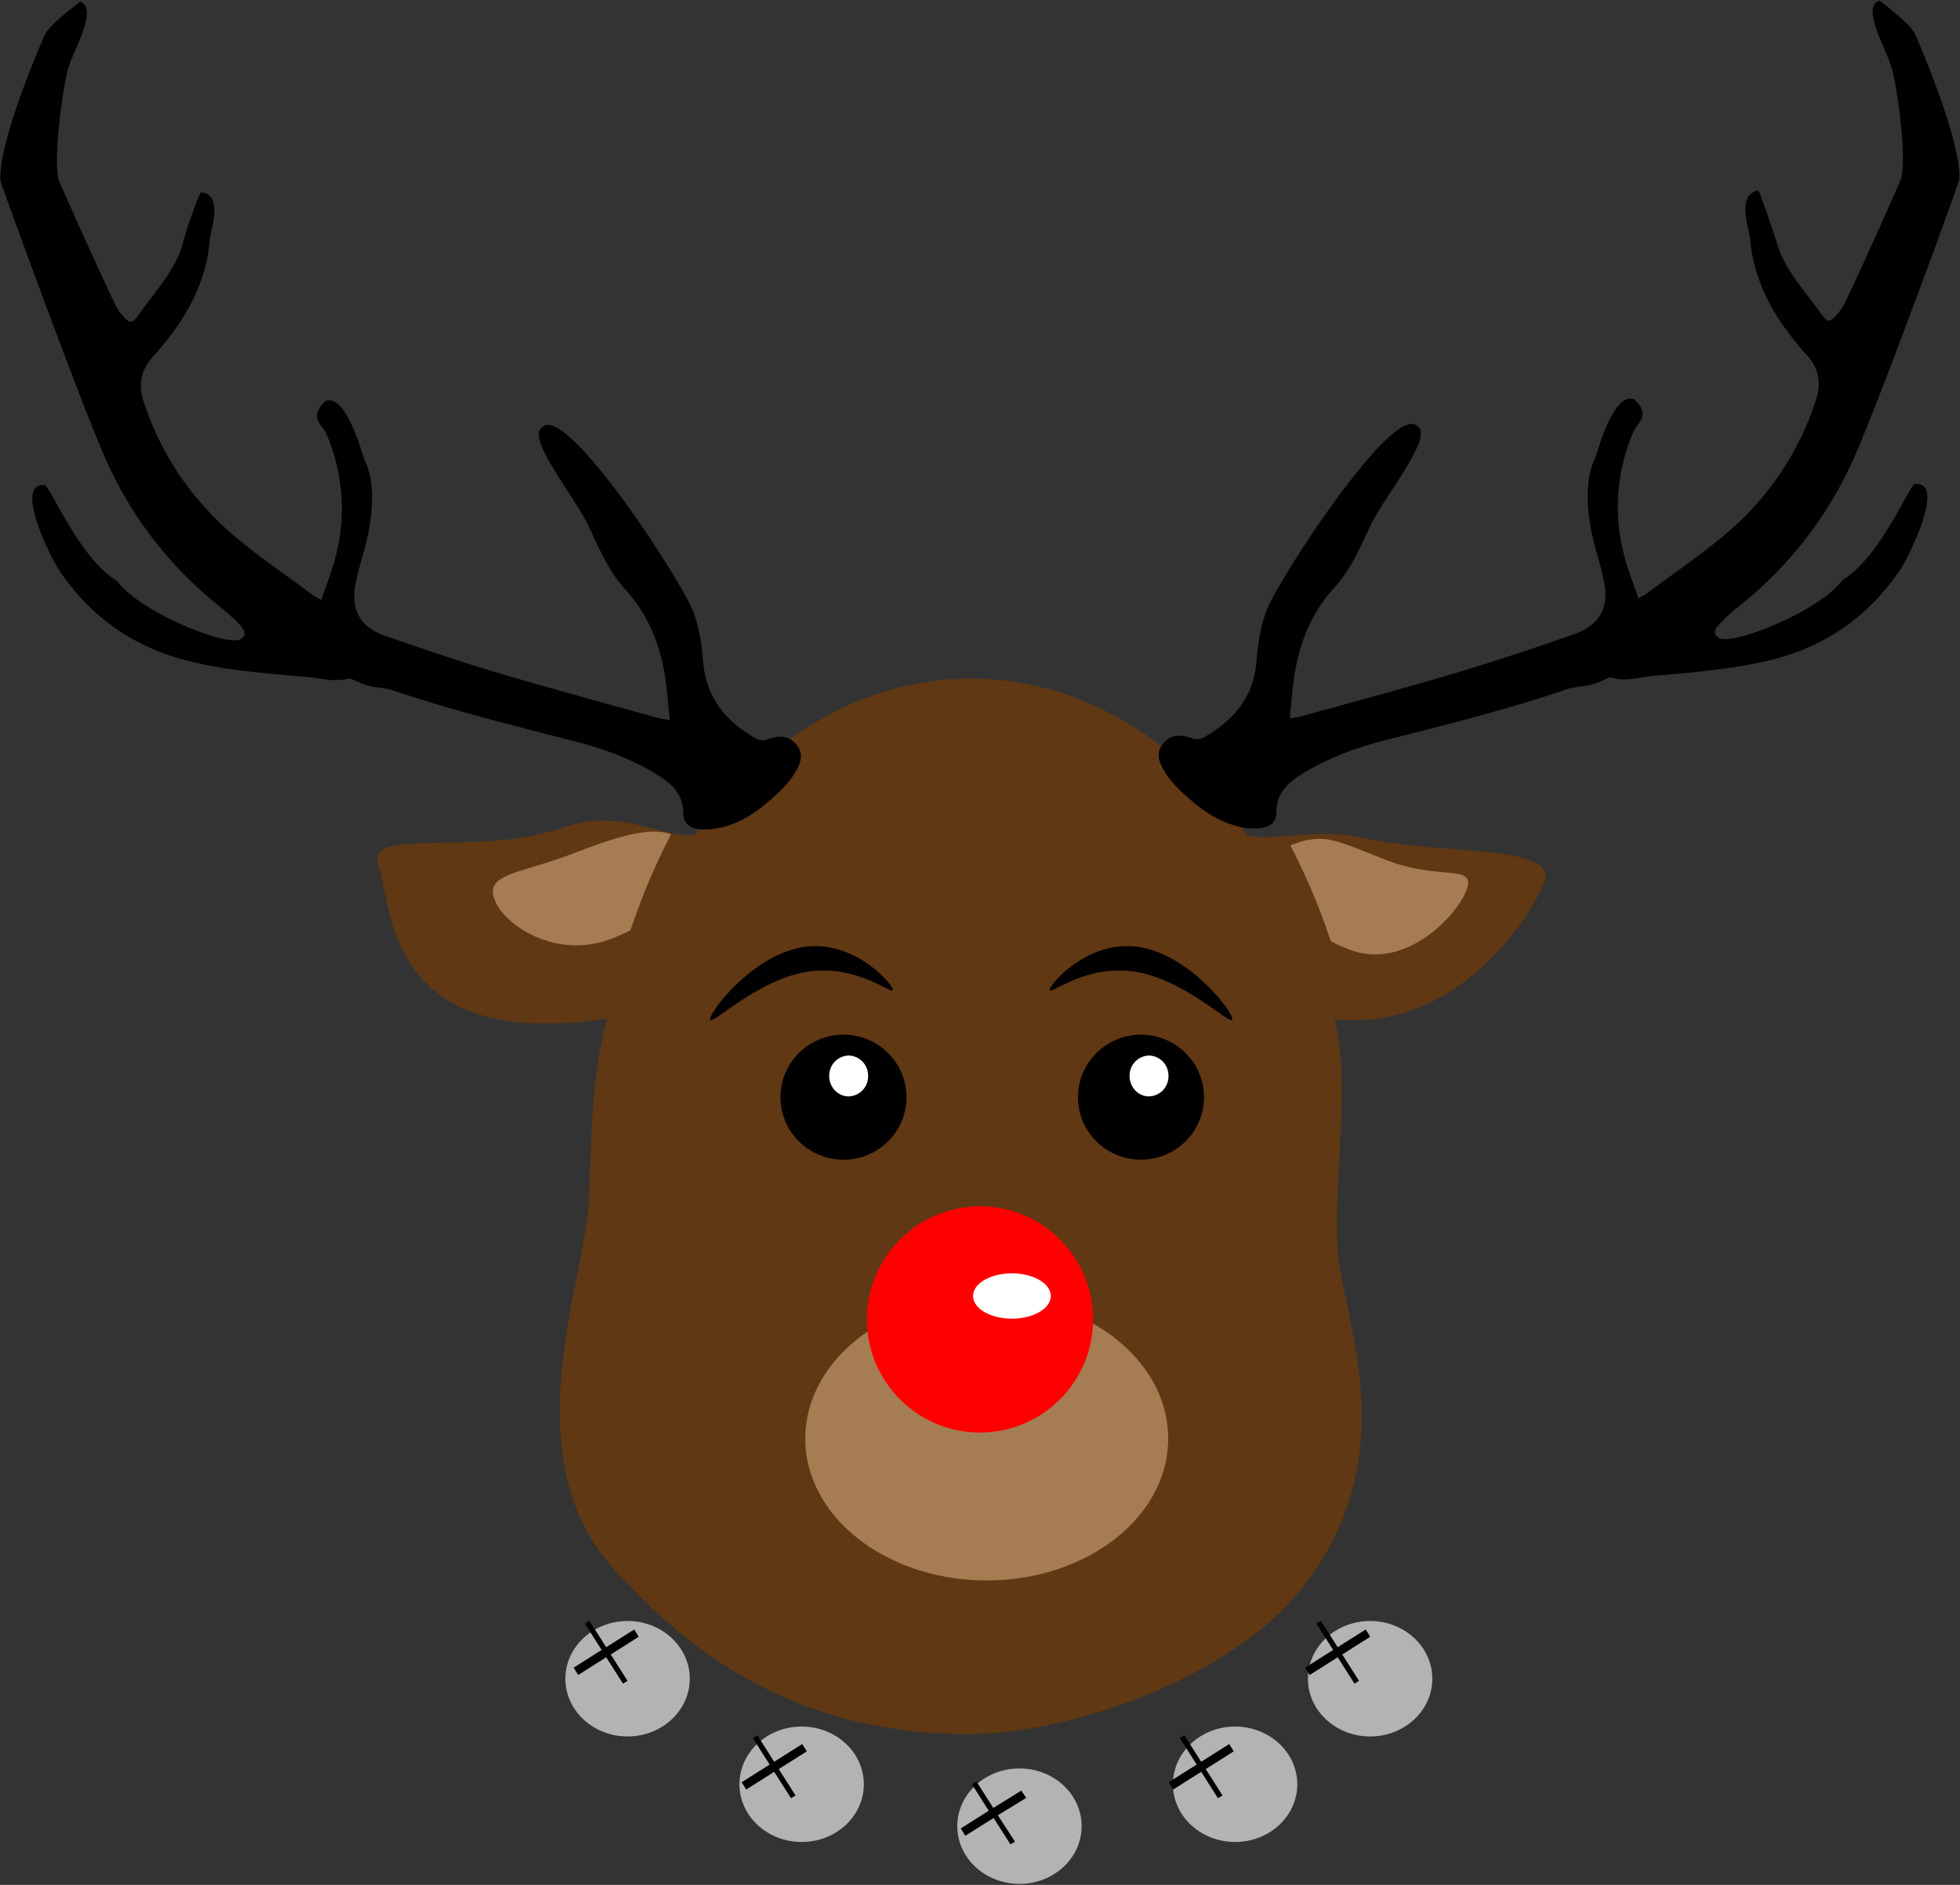 <svg width="52" height="50" fill="none" xmlns="http://www.w3.org/2000/svg"><rect width="100%" height="100%" fill="#333333" stroke="none"/><path fill-rule="evenodd" clip-rule="evenodd" d="M36.14 22.223c-1.23-.275-2.327.11-3.045-.064C31.222 19.589 28.63 18 25.755 18c-2.865 0-5.457 1.588-7.32 4.14-.719.165-1.958-.743-3.48-.192-2.214.798-5.326-.037-4.919 1.01.388.99.095 4.957 6.072 4.066-.435 1.542-.407 3.186-.492 4.93-.094 1.928-1.986 6.61.568 9.547 2.27 2.617 5.277 4.526 9.552 4.499 2.734-.019 6.933-1.506 8.796-3.856 2.838-3.58 1.04-7.252.946-9.088-.085-1.745.36-4.48-.076-6.023 3.207.358 5.174-2.634 5.562-3.617.406-1.046-2.696-.716-4.824-1.193z" fill="#603813"/><path fill-rule="evenodd" clip-rule="evenodd" d="M26.179 41.924c2.659 0 4.814-1.685 4.814-3.763s-2.155-3.763-4.814-3.763c-2.659 0-4.814 1.685-4.814 3.763s2.155 3.763 4.814 3.763zM15.242 22.626c-1.441.559-2.393.54-2.12 1.241.274.702 1.658 1.593 3.1 1.034a4.15 4.15 0 0 0 .508-.228c.302-.9.66-1.754 1.074-2.54-.593-.228-1.563.113-2.562.493zm21.544.189c1.441.56 2.384.085 2.12.796-.264.711-1.649 2.133-3.09 1.583a4.125 4.125 0 0 1-.509-.227c-.301-.9-.66-1.754-1.074-2.54.905-.37 1.234-.114 2.553.388z" fill="#A67C52"/><path fill-rule="evenodd" clip-rule="evenodd" d="M16.65 46.063c.91 0 1.65-.686 1.65-1.532 0-.845-.74-1.531-1.65-1.531-.911 0-1.65.686-1.65 1.531 0 .846.739 1.532 1.65 1.532zm10.397 3.911c.91 0 1.65-.686 1.65-1.531 0-.846-.74-1.532-1.65-1.532-.911 0-1.65.686-1.65 1.532 0 .845.739 1.53 1.65 1.53zm-5.779-1.112c.912 0 1.65-.685 1.65-1.53 0-.846-.738-1.532-1.65-1.532-.91 0-1.65.686-1.65 1.531 0 .846.74 1.531 1.65 1.531zm11.501 0c.91 0 1.649-.685 1.649-1.53 0-.846-.739-1.532-1.65-1.532-.91 0-1.65.686-1.65 1.531 0 .846.74 1.531 1.65 1.531zm3.581-2.799c.911 0 1.65-.686 1.65-1.532 0-.845-.739-1.531-1.65-1.531-.91 0-1.65.686-1.65 1.531 0 .846.74 1.532 1.65 1.532z" fill="#B3B3B3"/><path fill-rule="evenodd" clip-rule="evenodd" d="M5.34 5.103c.603.055.24 1.05.222 1.261-.074 1.069-.585 2.036-1.356 2.93-.027.036-.065.073-.092.11-.409.405-.446.829-.288 1.299.464 1.381 1.272 2.579 2.46 3.573.641.534 1.338 1.004 2.015 1.51.047.038.112.065.223.13.14-.424.297-.802.39-1.188a4.98 4.98 0 0 0-.25-3.206c-.112-.267-.493-.442-.028-.884.557-.212.984 1.455 1.04 1.575.353.7.158 1.787-.028 2.432-.084.295-.167.59-.223.884-.111.617.111 1.105.79 1.335 1.002.35 2.005.691 3.026.995 1.375.405 2.768.783 4.151 1.17.102.028.223.046.38.074-.046-.415-.073-.802-.13-1.18-.138-.837-.445-1.611-1.04-2.274-.445-.488-.696-1.069-.965-1.649-.38-.829-1.708-2.395-1.244-2.671.557-.553 3.018 3.04 3.853 4.587.279.506.363 1.077.409 1.648.074.894.566 1.566 1.42 2.036a.385.385 0 0 0 .27.018c.26-.092.501-.12.696.047.214.175.26.396.149.644-.149.35-.436.636-.743.903-.343.304-.724.57-1.198.71a2.14 2.14 0 0 1-.585.082c-.362-.01-.538-.147-.538-.451 0-.46-.288-.756-.678-.995-.669-.415-1.43-.7-2.238-.903-1.606-.414-3.213-.81-4.764-1.335-.26-.092-.547-.074-.789-.166-.102-.037-.204-.092-.306-.129-.028-.01-.065-.037-.093-.028-.39.11-.743-.009-1.105-.037-1.03-.092-2.07-.165-3.064-.405-1.588-.377-2.693-1.225-3.492-2.385-.25-.36-1.226-2.34-.436-2.303.111-.138.882 1.897 1.95 2.551.631.857 3.11 1.833 3.315 1.502.167-.138-.037-.313-.13-.415-.251-.258-.548-.47-.817-.709a10.238 10.238 0 0 1-2.703-3.684C2.08 10.528.02 4.863.01 4.789-.046 3.786 1.04 1.253 1.18.94c.14-.313.975-.911.947-.893.493.166-.176 1.28-.325 1.787-.111.387-.408 2.358-.241 2.947.028.102 1.328 2.975 1.523 3.353.056.11.148.221.241.313.121.129.205.11.316-.046.455-.645 1.003-1.216 1.207-1.925.037-.221.446-1.41.492-1.372zm17.039 25.66c.923 0 1.671-.742 1.671-1.658 0-.915-.748-1.658-1.671-1.658-.924 0-1.672.743-1.672 1.658 0 .916.748 1.658 1.672 1.658zm7.892 0c.924 0 1.672-.742 1.672-1.658 0-.915-.748-1.658-1.672-1.658-.923 0-1.671.743-1.671 1.658 0 .916.748 1.658 1.671 1.658zM47.144 6.447c.204.719.752 1.28 1.207 1.925.111.157.185.175.315.046a1.57 1.57 0 0 0 .242-.313c.204-.377 1.495-3.251 1.523-3.352.176-.58-.121-2.56-.242-2.948-.148-.516-.826-1.63-.325-1.787-.028-.018.808.58.947.894.14.313 1.226 2.846 1.17 3.85 0 .074-2.07 5.738-2.767 7.322a10.347 10.347 0 0 1-2.702 3.684c-.27.24-.576.452-.817.71-.102.1-.306.285-.13.414.204.323 2.684-.645 3.315-1.501 1.068-.654 1.83-2.69 1.95-2.552.79-.036-.186 1.935-.436 2.303-.799 1.16-1.895 2.008-3.492 2.386-.993.23-2.033.313-3.064.405-.362.037-.715.157-1.105.037-.028-.01-.065.009-.093.027-.102.046-.195.093-.306.13-.251.091-.53.073-.79.165-1.541.525-3.157.93-4.763 1.336-.808.202-1.56.488-2.238.902-.39.24-.678.534-.678.995 0 .304-.186.442-.539.451-.195 0-.399-.018-.585-.083-.464-.138-.845-.405-1.197-.709-.307-.267-.585-.552-.743-.902-.112-.25-.065-.47.148-.645.195-.166.437-.138.697-.046a.386.386 0 0 0 .269-.019c.854-.47 1.356-1.133 1.42-2.035.047-.571.14-1.142.41-1.649.835-1.538 3.296-5.14 3.853-4.587.464.277-.864 1.842-1.244 2.653-.27.571-.511 1.151-.966 1.649-.604.663-.9 1.437-1.04 2.275-.065.377-.084.764-.13 1.179.158-.028.27-.037.38-.074 1.384-.387 2.777-.755 4.151-1.17a68.369 68.369 0 0 0 3.027-.995c.678-.24.901-.718.79-1.335-.056-.295-.14-.59-.223-.884-.186-.645-.372-1.732-.028-2.432.056-.129.483-1.787 1.04-1.575.464.433.084.608-.028.884a4.982 4.982 0 0 0-.25 3.206c.092.386.25.773.39 1.188.11-.065.176-.083.222-.13.678-.497 1.375-.976 2.015-1.51a7.748 7.748 0 0 0 2.461-3.573c.158-.47.12-.894-.288-1.3a.975.975 0 0 1-.093-.11c-.77-.893-1.272-1.86-1.355-2.929-.019-.202-.372-1.197.222-1.261.028.009.437 1.197.493 1.39zM16.946 43.418l-.12-.193-.743.47-.446-.7-.12.073.445.7-.743.47.121.194.743-.47.446.7.12-.074-.445-.7.742-.47zm4.458 3.04l-.121-.194-.743.47-.446-.7-.12.074.445.7-.743.47.121.193.743-.47.446.7.12-.073-.445-.7.743-.47zm5.822 1.234l-.13-.193-.743.46-.446-.7-.12.074.445.7-.743.47.121.193.752-.47.446.7.12-.073-.454-.7.752-.46zm5.506-1.234l-.12-.194-.743.47-.446-.7-.12.074.445.7-.743.47.12.193.744-.47.445.7.121-.073-.446-.7.743-.47zm3.622-3.04l-.121-.193-.743.47-.446-.7-.12.073.445.7-.743.47.121.194.743-.47.446.7.12-.074-.445-.7.743-.47zM18.84 27.042c-.027-.184 1.115-1.695 2.452-1.916 1.337-.22 2.359.94 2.396 1.124.028.184-.947-.69-2.284-.47-1.338.221-2.535 1.446-2.563 1.262zm13.855 0c.028-.184-1.114-1.695-2.451-1.916-1.338-.22-2.359.94-2.396 1.124-.028.184.947-.69 2.284-.47 1.337.221 2.526 1.446 2.563 1.262z" fill="#000"/><path fill-rule="evenodd" clip-rule="evenodd" d="M26 38a3 3 0 1 0 0-6 3 3 0 0 0 0 6z" fill="red"/><path fill-rule="evenodd" clip-rule="evenodd" d="M22.516 29.084a.53.53 0 0 0 .515-.542.53.53 0 0 0-.515-.542.53.53 0 0 0-.516.542c0 .3.23.542.516.542zm7.968 0a.53.53 0 0 0 .516-.542.53.53 0 0 0-.516-.542.53.53 0 0 0-.515.542c0 .3.23.542.515.542zm-3.637 5.896c.57 0 1.031-.269 1.031-.601 0-.332-.462-.601-1.031-.601-.57 0-1.031.269-1.031.6 0 .333.461.602 1.03.602z" fill="#fff"/></svg>